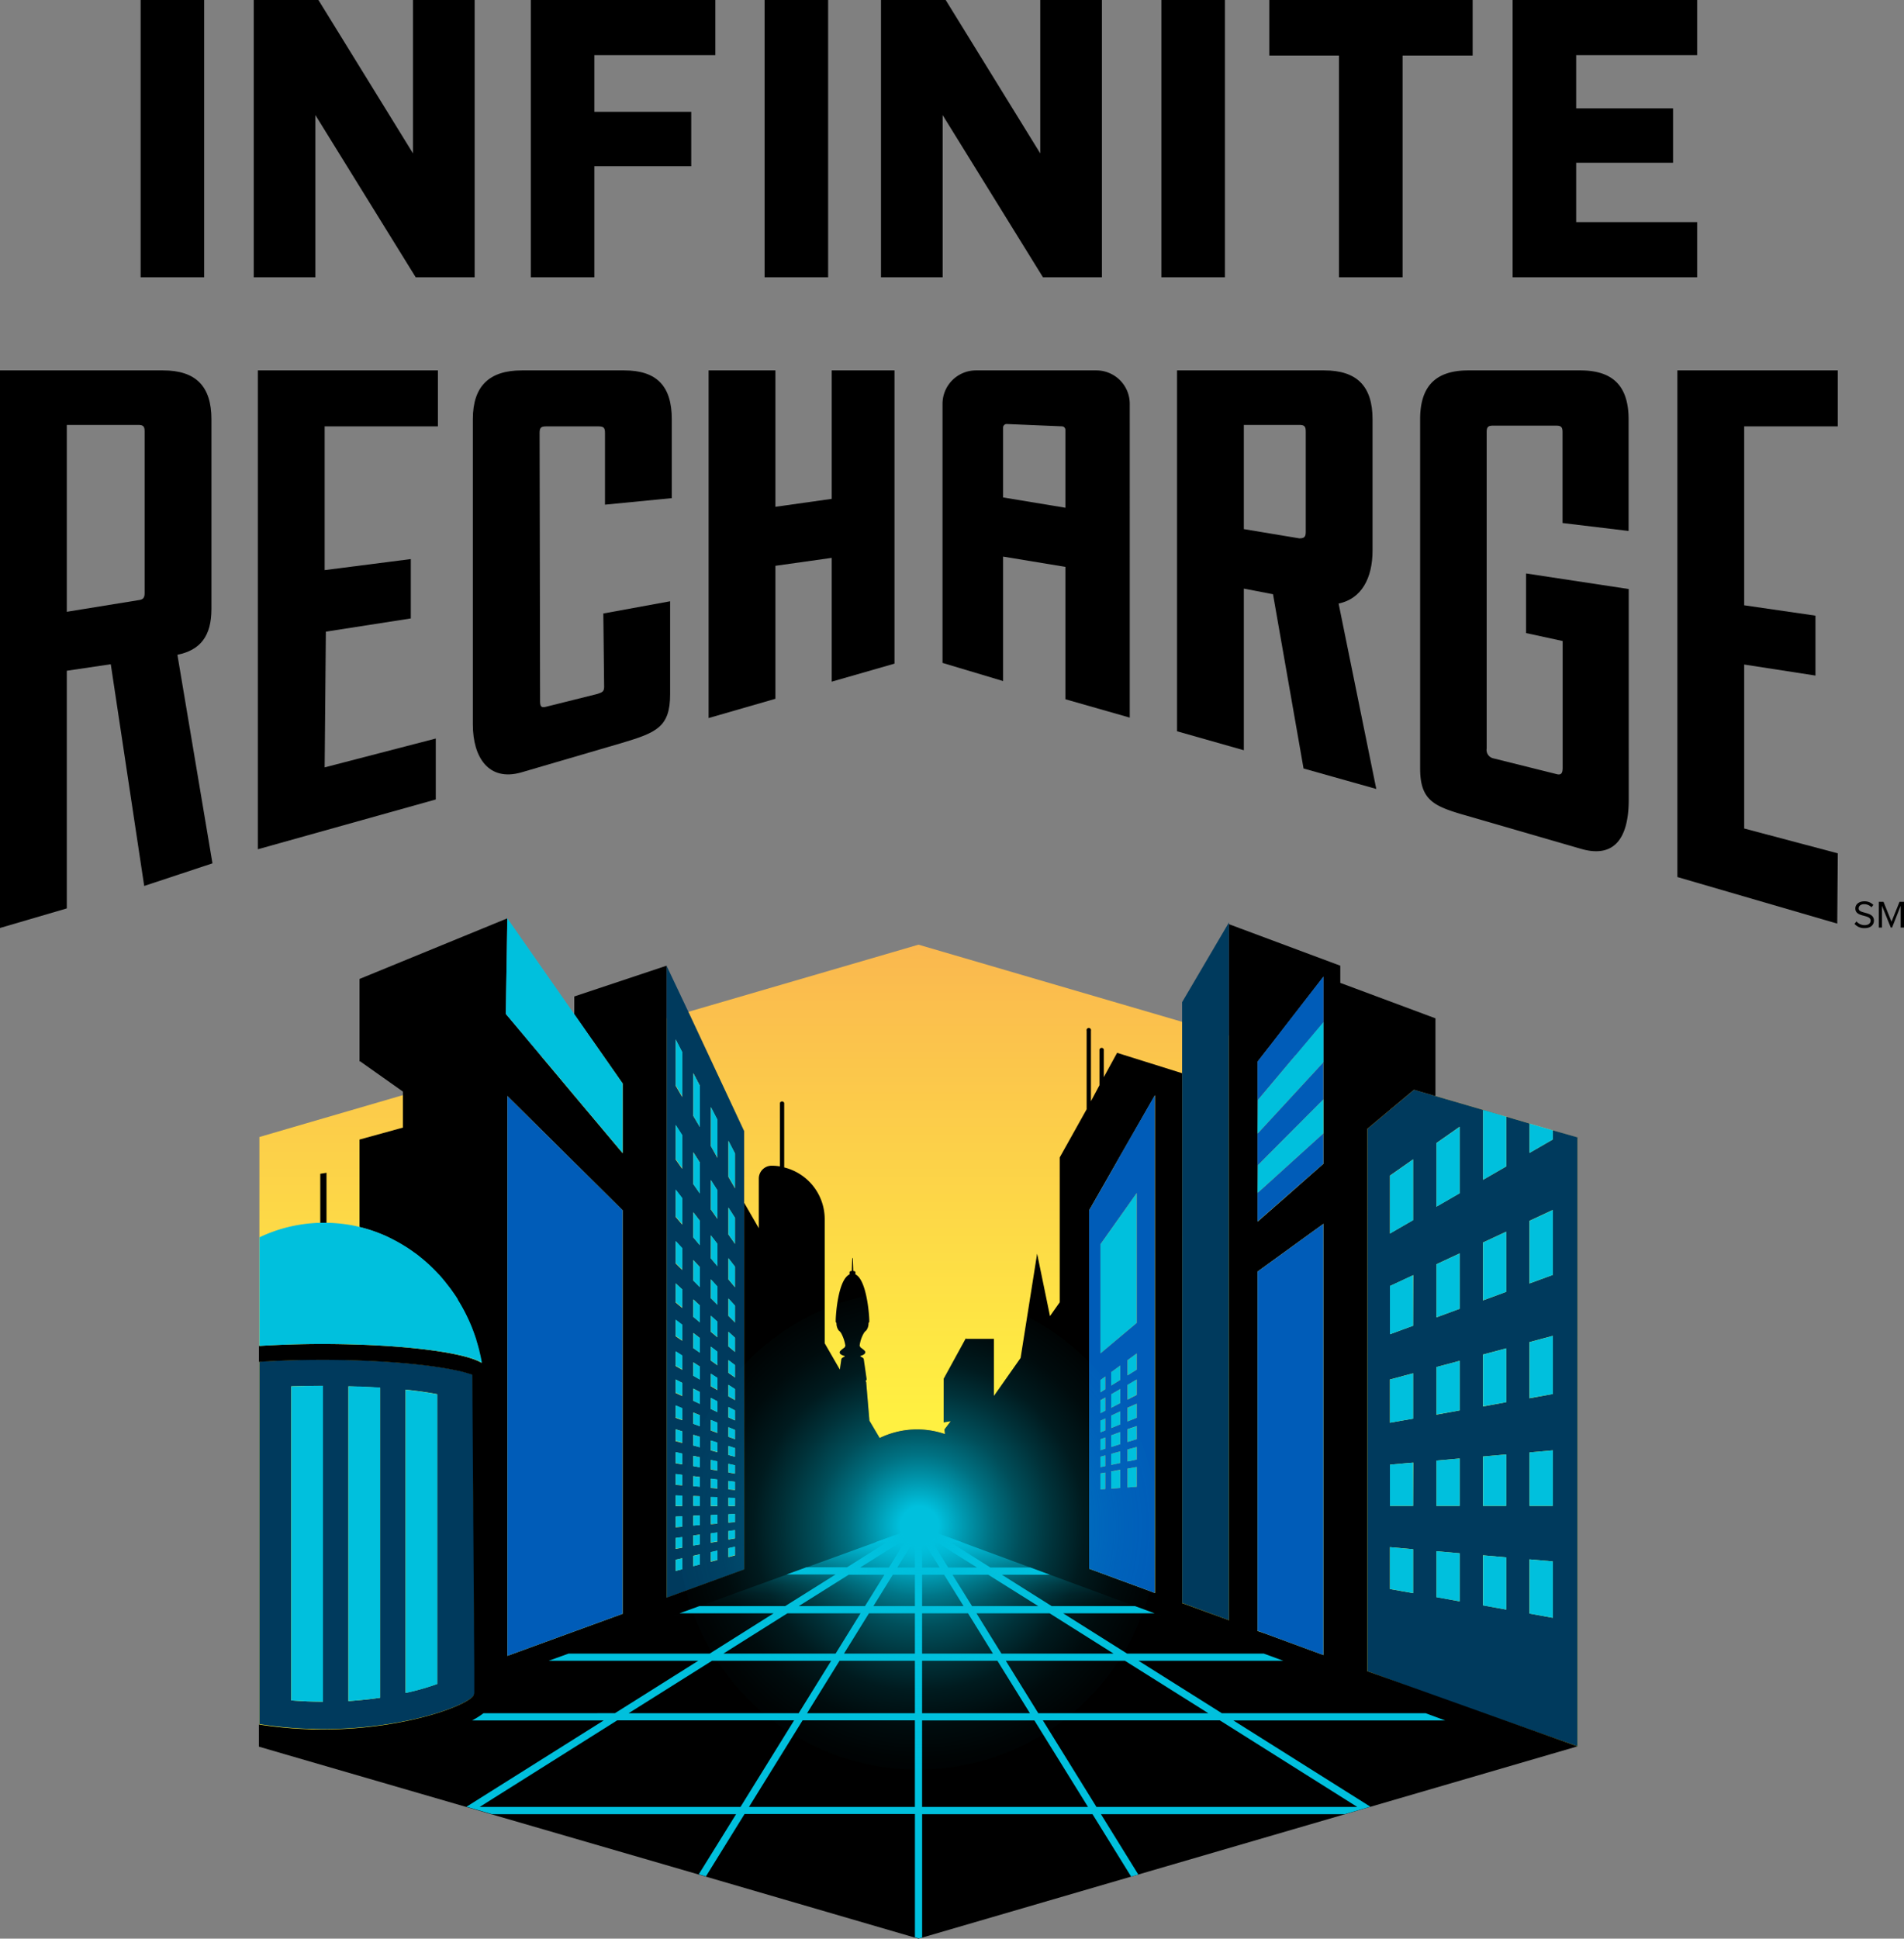 <svg xmlns="http://www.w3.org/2000/svg" xmlns:xlink="http://www.w3.org/1999/xlink" viewBox="0 0 443.78 451.68"><rect x="0" y="0" width="443.78" height="451.68" fill="#808080" stroke="none"/><defs><style>.cls-1{fill:none;}.cls-2{fill:url(#linear-gradient);}.cls-3{fill:#003a5d;}.cls-4{fill:#00c0dd;}.cls-5{fill:#005cb8;}.cls-6{fill:url(#linear-gradient-2);}.cls-7{clip-path:url(#clip-path);}.cls-8{fill:url(#radial-gradient);}</style><linearGradient id="linear-gradient" x1="214.08" y1="329.93" x2="214.08" y2="218.63" gradientUnits="userSpaceOnUse"><stop offset="0" stop-color="#fff041"/><stop offset="1" stop-color="#fab74f"/></linearGradient><linearGradient id="linear-gradient-2" x1="213.87" y1="357.35" x2="213.87" y2="376.82" gradientUnits="userSpaceOnUse"><stop offset="0.07" stop-color="#00c0dd"/><stop offset="0.16" stop-color="#00c0dd" stop-opacity="0.8"/><stop offset="0.26" stop-color="#00c0dd" stop-opacity="0.59"/><stop offset="0.37" stop-color="#00c0dd" stop-opacity="0.41"/><stop offset="0.49" stop-color="#00c0dd" stop-opacity="0.26"/><stop offset="0.6" stop-color="#00c0dd" stop-opacity="0.14"/><stop offset="0.73" stop-color="#00c0dd" stop-opacity="0.06"/><stop offset="0.85" stop-color="#00c0dd" stop-opacity="0.02"/><stop offset="1" stop-color="#00c0dd" stop-opacity="0"/></linearGradient><clipPath id="clip-path"><path class="cls-1" d="M267.16,274.81l-22.41,31.83-3-14.55-3.85,24.3-6.22,8.85V311.93h-6.52v2l0,0v-2.17l-5.18,9.46v10.25l.07-.09,1.57-.26-1.45,1.92.1,1.09a20,20,0,0,0-15.22.92L202.64,331c-.42-5-.74-8.88-.74-8.89a.55.55,0,0,0-.17-.35.56.56,0,0,0,.26-.43c0-.06-.66-4.58-.66-4.6,0-.25-.3-.49-.79-.66a1.05,1.05,0,0,0,0-.12h0s0,0,0-.05l.06,0c.62-.18,1-.45,1.08-.76a.33.33,0,0,0,0-.13c0-.37-1.18-1.07-1.18-1.16a.36.36,0,0,0-.15-.26,7.75,7.75,0,0,1,1-3,2.28,2.28,0,0,1,.55-.6,2.72,2.72,0,0,0,.53-1.73,1.1,1.1,0,0,0,.18-.28c0-.12,0-.23,0-.35,0-1.19-.59-9.44-3.23-10.71,0-.15,0-.53,0-.56h0c0-.11-.21-.2-.5-.23,0-.72-.11-3-.11-3s0,0-.07,0l-.06,0s-.09,2.32-.11,3c-.29,0-.51.12-.51.23h0s0,.39,0,.56c-2.7,1.23-3.23,9.52-3.23,10.71,0,.12,0,.23,0,.35a.88.88,0,0,0,.18.28,2.77,2.77,0,0,0,.52,1.73,2.25,2.25,0,0,1,.56.62,8.83,8.83,0,0,1,1,3,.36.36,0,0,0-.14.26c0,.09-1.18.79-1.18,1.16a.22.22,0,0,0,0,.13c0,.31.45.58,1.08.76l.06,0s0,0,0,.05h0a.75.75,0,0,1,0,.12c-.48.17-.78.41-.78.66,0,0-.17,1.19-.34,2.35l-3.53-6.13V284.07A12.42,12.42,0,0,0,182.78,272v-15a.52.52,0,0,0-1,0v14.76a12,12,0,0,0-1.92-.16,3,3,0,0,0-3,3v11.56l-3.41-5.92L118.25,256,60.46,406.87l153.62,44.81L367.7,406.87,318.71,263Z"/></clipPath><radialGradient id="radial-gradient" cx="214.29" cy="355.49" r="64.07" xlink:href="#linear-gradient-2"/></defs><title>inginiterechargelogo</title><g id="Layer_2" data-name="Layer 2"><g id="Layer_1-2" data-name="Layer 1"><path d="M49.28,141.85V97.67C49.28,90,45.64,86.3,38,86.3H0V216.21l15.57-4.56V156.28l10.25-1.52,7.79,51.66,15.91-5.27-8.17-48.59C46.65,151.47,49.28,148.28,49.28,141.85Zm-15.57-3.71c0,1.17-.34,1.57-1.49,1.7l-16.65,2.7V99H32.22c1.16,0,1.49.34,1.49,1.51Z"/><polygon points="101.57 172.07 75.67 178.79 75.95 147.17 95.75 144.09 95.75 130.26 75.67 132.83 75.67 99.34 102.07 99.34 102.07 86.3 60.1 86.3 60.1 197.87 101.57 186.27 101.57 172.07"/><path d="M110.21,168.79c0,7.69,3.69,13.32,11.26,11.18l23.45-6.86c8.06-2.42,11.27-3.67,11.27-11.36V140.09l-15.57,2.85.19,17.07c0,1.17-.46,1.3-1.68,1.7l-11.76,2.93c-1.45.44-1.49-.34-1.49-1.51l-.11-62.29c0-1.17.34-1.5,1.5-1.5h12.25c1.16,0,1.49.33,1.49,1.5v16.74l15.57-1.52V97.67c0-7.69-3.48-11.37-11.1-11.37H121.63c-7.62,0-11.42,3.68-11.42,11.37Z"/><polygon points="180.73 86.3 165.16 86.3 165.16 167.3 180.73 162.81 180.73 131.83 193.85 129.98 193.85 158.82 208.49 154.62 208.49 86.3 193.85 86.3 193.85 116.23 180.73 118.08 180.73 86.3"/><path d="M319.91,128.26V97.67c0-7.69-3.65-11.37-11.27-11.37h-34.3v84.08l15.57,4.42V137.14l6.8,1.31,7.12,40.6,16.95,4.77L312,140.62C317.34,139.53,319.91,134.7,319.91,128.26Zm-15.57-4.34c0,1.17-.33,1.51-1.49,1.51l-12.94-2.15V99h12.94c1.16,0,1.49.34,1.49,1.51Z"/><path d="M368.33,86.3h-26.1C334.61,86.3,331,90,331,97.67V179c0,7.69,3.33,8.93,11.42,11.21l25.94,7.52c8.72,2.6,11.26-3.67,11.26-11.36V137.24l-23.93-3.63V147.5l8.53,1.85v29.49c0,1.17-.24,1.87-1.49,1.5L348,176.67a2,2,0,0,1-1.49-2.27V100.68c0-1.18.33-1.51,1.49-1.51H362.7c1.16,0,1.49.33,1.49,1.51v21.18l15.4,1.85v-26C379.59,90,376,86.3,368.33,86.3Z"/><polygon points="428.35 99.34 428.35 86.3 390.96 86.3 390.96 204.34 428.22 215.19 428.35 198.82 406.53 193.03 406.53 154.83 423.14 157.4 423.14 143.44 406.53 141.03 406.53 99.34 428.35 99.34"/><path d="M227.63,86.3h-.15a7.8,7.8,0,0,0-7.8,7.79v60.36l14.12,4.23v-29l14.52,2.4v30.84l15,4.28V94.09a7.79,7.79,0,0,0-7.79-7.79Zm20.69,32L233.8,115.9V99.61a.83.83,0,0,1,.83-.82l12.86.54a.83.83,0,0,1,.83.83Z"/><rect x="32.78" width="14.81" height="64.6"/><polygon points="73.51 26.81 96.89 64.6 110.63 64.6 110.63 0 96.26 0 96.26 35.74 74.22 0 59.14 0 59.14 64.6 73.51 64.6 73.51 26.81"/><polygon points="138.53 38.73 161.11 38.73 161.11 26.05 138.53 26.05 138.53 12.85 166.73 12.85 166.73 0 123.72 0 123.72 64.6 138.53 64.6 138.53 38.73"/><rect x="178.21" width="14.81" height="64.6"/><polygon points="219.71 26.81 243.09 64.6 256.83 64.6 256.83 0 242.46 0 242.46 35.74 220.42 0 205.34 0 205.34 64.6 219.71 64.6 219.71 26.81"/><rect x="270.69" width="14.81" height="64.6"/><polygon points="343.24 0 295.85 0 295.85 12.94 312.09 12.94 312.09 64.6 326.91 64.6 326.91 12.94 343.24 12.94 343.24 0"/><polygon points="395.57 51.75 367.37 51.75 367.37 37.92 389.95 37.92 389.95 25.25 367.37 25.25 367.37 12.85 395.57 12.85 395.57 0 352.56 0 352.56 64.6 395.57 64.6 395.57 51.75"/><path d="M432.25,215.26l.45-.58a2.49,2.49,0,0,0,1.88.87c1.08,0,1.42-.58,1.42-1.05,0-1.55-3.56-.68-3.56-2.83,0-1,.88-1.67,2.07-1.67a2.84,2.84,0,0,1,2.13.84l-.45.55a2.28,2.28,0,0,0-1.74-.72c-.71,0-1.24.39-1.24,1,0,1.35,3.56.57,3.56,2.82,0,.86-.59,1.76-2.21,1.76A3,3,0,0,1,432.25,215.26Z"/><path d="M443,216.11v-5.06l-2,5.06h-.3l-2.05-5.06v5.06h-.75v-6H439l1.87,4.63,1.87-4.63h1.07v6Z"/><polygon class="cls-2" points="367.69 406.87 367.69 265.04 214.08 220.1 60.46 264.91 60.46 406.87 214.08 405.16 367.69 406.87"/><path class="cls-1" d="M66.44,408.62,160.28,436,66.46,408.62Z"/><path class="cls-1" d="M61.36,287.84q1.06-.46,2.16-.87h0a33.56,33.56,0,0,1,4.33-1.25,34.63,34.63,0,0,1,6.79-.81V273.48l1.45-.23V284.9a35.05,35.05,0,0,1,7,.82l.71.17V265.51l10.12-2.79v-7.57l-33.45,9.76v23.34l.67-.31Z"/><path class="cls-1" d="M173.45,280.27l3.41,5.92V274.63a3,3,0,0,1,3-3,12,12,0,0,1,1.92.16V257.06a.52.52,0,0,1,1,0v15a12.42,12.42,0,0,1,9.47,12.05v28.87l3.53,6.13c.17-1.16.34-2.34.34-2.35,0-.25.3-.49.78-.66a.75.75,0,0,0,0-.12h0s0,0,0-.05l-.06,0c-.63-.18-1-.45-1.08-.76a.22.22,0,0,1,0-.13c0-.37,1.18-1.07,1.18-1.16a.36.36,0,0,1,.14-.26,8.83,8.83,0,0,0-1-3,2.25,2.25,0,0,0-.56-.62,2.77,2.77,0,0,1-.52-1.73.88.88,0,0,1-.18-.28c0-.12,0-.23,0-.35,0-1.19.53-9.48,3.23-10.71,0-.17,0-.53,0-.56h0c0-.11.22-.2.51-.23,0-.72.11-3,.11-3l.06,0s.07,0,.07,0,.08,2.32.11,3c.29,0,.5.12.5.23h0s0,.41,0,.56c2.64,1.27,3.23,9.52,3.23,10.71,0,.12,0,.23,0,.35a1.1,1.1,0,0,1-.18.28,2.72,2.72,0,0,1-.53,1.73,2.28,2.28,0,0,0-.55.6,7.75,7.75,0,0,0-1,3,.36.36,0,0,1,.15.26c0,.09,1.18.79,1.18,1.16a.33.33,0,0,1,0,.13c-.05.31-.46.58-1.08.76l-.06,0s0,0,0,.05h0a1.05,1.05,0,0,1,0,.12c.49.17.79.41.79.66,0,0,.66,4.54.66,4.6a.56.56,0,0,1-.26.43.55.55,0,0,1,.17.35s.32,3.88.74,8.89l2.37,4.12a20,20,0,0,1,15.22-.92l-.1-1.09,1.45-1.92-1.57.26-.07.09V321.28l5.18-9.46V314l0,0v-2h6.52v13.31l6.22-8.85,3.85-24.3,3,14.55,2.27-3.22V269.67l6.14-11.22V240.17a.52.52,0,1,1,1,0v16.41l2-3.74v-8.32a.52.52,0,0,1,1,0V251l3.1-5.67h0l15.15,4.75V238L214.08,220.1l-53.66,15.65,13,27.79Z"/><polygon class="cls-1" points="361.93 263.23 361.93 263.35 367.69 265.04 367.69 264.91 361.93 263.23"/><polygon class="cls-3" points="275.52 238.02 275.52 250.05 275.52 257.33 275.52 373.48 286.45 377.51 286.45 377.46 286.45 260.76 286.45 253.48 286.45 241.21 286.45 215.3 286.45 214.9 275.52 233.5 275.52 238.02"/><path class="cls-3" d="M155.36,225v147.3l18.09-6.6V263.54l-13-27.79Zm14.42,40.8,1.54,3v8.08l-1.54-2.66Zm0,15.56,1.54,2.41v6.05l-1.54-2.19Zm0,11.8,1.54,2v4.77l-1.54-1.83Zm0,9.39,1.54,1.68v3.9l-1.54-1.54Zm0,7.75,1.54,1.41V315l-1.54-1.29Zm0,6.6,1.54,1.18v2.87l-1.54-1.08Zm0,5.77,1.54,1v2.55l-1.54-.88Zm0,5.16,1.54.8v2.32l-1.54-.72Zm0,4.71,1.54.64v2.15l-1.54-.56Zm0,4.38,1.54.49v2l-1.54-.41Zm0,4.15,1.54.34v1.94l-1.54-.27Zm0,4,1.54.2v1.89l-1.54-.14Zm0,3.9,1.54.06v1.87h-1.54Zm0,3.86,1.54-.06v1.87l-1.54.13Zm0,3.9,1.54-.2v1.91l-1.54.27Zm0,4,1.54-.34v2l-1.54.41Zm-4.1-102.78,1.54,3v8.85L165.68,267Zm0,17,1.54,2.41v6.63l-1.54-2.19Zm0,12.89,1.54,2V295l-1.54-1.83Zm0,10.26,1.54,1.68V304l-1.54-1.53Zm0,8.47,1.54,1.4v3.62l-1.54-1.29Zm0,7.21,1.54,1.18v3.14L165.68,317Zm0,6.3,1.54,1v2.8l-1.54-.89Zm0,5.64,1.54.8V329l-1.54-.72Zm0,5.14,1.54.64v2.36l-1.54-.56Zm0,4.79,1.54.49v2.21l-1.54-.41Zm0,4.53,1.54.34v2.13l-1.54-.27Zm0,4.36,1.54.2v2.07l-1.54-.13Zm0,4.26,1.54.06v2.05h-1.54Zm0,4.22,1.54-.07V355l-1.54.13Zm0,4.26,1.54-.2v2.09l-1.54.27Zm0,4.36,1.54-.34v2.16l-1.54.42ZM161.59,250l1.53,2.95v9.63L161.59,260Zm0,18.44,1.53,2.41v7.21l-1.53-2.19Zm0,14,1.53,2v5.68l-1.53-1.83Zm0,11.12,1.53,1.67v4.66l-1.53-1.54Zm0,9.18,1.53,1.41v3.94l-1.53-1.29Zm0,7.82,1.53,1.18v3.42l-1.53-1.07Zm0,6.84,1.53,1v3l-1.53-.88Zm0,6.12,1.53.8v2.76l-1.53-.72Zm0,5.58,1.53.63v2.56l-1.53-.56Zm0,5.19,1.53.48v2.42l-1.53-.42Zm0,4.91,1.53.34v2.31l-1.53-.27Zm0,4.73,1.53.2v2.25l-1.53-.13Zm0,4.62,1.53.06v2.23h-1.53Zm0,4.58,1.53-.07v2.24l-1.53.13Zm0,4.62,1.53-.2v2.27l-1.53.27Zm0,4.73,1.53-.35v2.36l-1.53.41ZM159,365.61l-1.54.41V363.4l1.54-.34Zm0-5-1.54.27v-2.53l1.54-.2Zm0-4.89-1.54.13v-2.48l1.54-.07Zm0-4.82h-1.54v-2.47l1.54.07Zm0-4.82-1.54-.13v-2.5l1.54.2Zm0-4.89-1.54-.27v-2.57l1.54.35Zm0-5-1.54-.41V333l1.54.48Zm0-5.29-1.54-.56v-2.84l1.54.64Zm0-5.63-1.54-.72V321.4l1.54.8Zm0-6.11-1.54-.89v-3.38l1.54,1Zm0-6.77-1.54-1.07v-3.8l1.54,1.18Zm0-7.64-1.54-1.29V299l1.54,1.41Zm0-8.86-1.54-1.54v-5.16l1.54,1.67Zm0-10.55-1.54-1.84v-6.3l1.54,2Zm0-13-1.54-2.19v-8l1.54,2.41Zm0-16.73-1.54-2.66V242.16l1.54,3Z"/><path class="cls-3" d="M361.93,263.35v2.14l-5.43,3.13v-6.85l-5.42-1.59v11.58l-5.42,3.13V258.73l5.09,1.35-16.17-4.72-5-1.46-2.52,2.1-8.36,7V389.38l15.87,5.85,33.12,11.64V265Zm-38,10.57,3.11-2.18,2.31-1.62v14.17l-2.31,1.33-3.11,1.8v-13.5Zm5.42,97.27-2.31-.41-3.11-.55v-9.76l3.11.27,2.31.21Zm0-20.33H324v-9.61l3.11-.28,2.31-.2Zm0-20.33-2.31.41-3.11.54V321.42l3.11-.84,2.31-.62Zm0-21.64-2.31.84L324,310.86V299.62l3.11-1.45,2.31-1.08Zm10.85,64.21-5.42-1V361.42l5.42.48Zm0-22.24h-5.42V340.3l5.42-.48Zm0-22.25-5.42,1V318.51l5.42-1.45Zm0-23.67-5.42,2V294.56l5.42-2.53Zm0-26.92-5.42,3.13V266.32l5.42-3.8Zm10.85,97-5.42-1V362.37l5.42.48Zm0-24.16h-5.42V339.35l5.42-.48Zm0-24.16-5.42,1V315.6l5.42-1.45Zm0-25.71-5.42,2V289.5l5.42-2.53Zm10.85,75.94-5.43-1V363.32l5.43.47Zm0-26.07H356.5V338.4l5.43-.48Zm0-26.07-5.43,1V312.7l5.43-1.46Zm0-27.74-5.43,2V284.44l5.43-2.53Z"/><path class="cls-3" d="M110.65,388.57l-.46-68.31c-4.82-1.65-14.56-2.89-26.4-3.3-2.73-.1-5.58-.15-8.5-.15-4.51,0-8.83.12-12.84.34h-.17l-1.82.11v84.44a95.89,95.89,0,0,0,11.18,1.09c1.2,0,2.42.07,3.67.07,2.94,0,5.78-.13,8.48-.36,1.74-.15,3.42-.34,5-.56,12.08-1.65,20.51-5.12,21.71-7a2.57,2.57,0,0,1,.16-.54v-.73Zm-16.12-64.8c3.06.32,5.54.69,7.39,1.06v67.5a57.11,57.11,0,0,1-7.25,2.07l-.14,0ZM81.21,323l2.58.09c1.7.06,3.31.14,4.81.24v72.23c-1.53.23-3.14.42-4.81.57-.85.08-1.7.15-2.58.21ZM67.88,396.18V323q3.45-.12,7.39-.12v73.6C72.7,396.48,70.23,396.37,67.88,396.18Z"/><path d="M367.69,406.88l-49-17.5V263l8.36-7,2.52-2.1,5,1.46v-18.1L312.39,229v-4l-25.94-9.67V377.51l-10.93-4V250.05l-15.15-4.75h0l-3.1,5.67v-6.45a.52.52,0,0,0-1,0v8.32l-2,3.74V240.17a.52.52,0,1,0-1,0v18.28L247,269.67v33.75l-2.27,3.22-3-14.55-3.85,24.3-6.22,8.85V311.93h-6.52v2l0,0v-2.17l-5.18,9.46v10.25l.07-.09,1.57-.26-1.45,1.92.1,1.09a20,20,0,0,0-15.22.92L202.64,331c-.42-5-.74-8.88-.74-8.89a.55.55,0,0,0-.17-.35.56.56,0,0,0,.26-.43c0-.06-.66-4.58-.66-4.6,0-.25-.3-.49-.79-.66a1.05,1.05,0,0,0,0-.12h0s0,0,0-.05l.06,0c.62-.18,1-.45,1.08-.76a.33.33,0,0,0,0-.13c0-.37-1.18-1.07-1.18-1.16a.36.36,0,0,0-.15-.26,7.75,7.75,0,0,1,1-3,2.28,2.28,0,0,1,.55-.6,2.72,2.72,0,0,0,.53-1.73,1.1,1.1,0,0,0,.18-.28c0-.12,0-.23,0-.35,0-1.19-.59-9.44-3.23-10.71,0-.15,0-.53,0-.56h0c0-.11-.21-.2-.5-.23,0-.72-.11-3-.11-3s0,0-.07,0l-.06,0s-.09,2.32-.11,3c-.29,0-.51.12-.51.23h0s0,.39,0,.56c-2.7,1.23-3.23,9.52-3.23,10.71,0,.12,0,.23,0,.35a.88.88,0,0,0,.18.28,2.77,2.77,0,0,0,.52,1.73,2.25,2.25,0,0,1,.56.62,8.83,8.83,0,0,1,1,3,.36.36,0,0,0-.14.26c0,.09-1.18.79-1.18,1.16a.22.22,0,0,0,0,.13c0,.31.45.58,1.08.76l.06,0s0,0,0,.05h0a.75.75,0,0,1,0,.12c-.48.17-.78.41-.78.66,0,0-.17,1.19-.34,2.35l-3.53-6.13V284.07A12.42,12.42,0,0,0,182.78,272v-15a.52.52,0,0,0-1,0v14.76a12,12,0,0,0-1.92-.16,3,3,0,0,0-3,3v11.56l-3.41-5.92v85.4l-18.09,6.6V225l-21.51,7.17v4.14l4.19,6,7.09,10.15v16.23l-11.28-13.42-7.91-9.43-7.69-9.16-.36-.43.09-5.89.23-14.05,0-2.33L83.79,228.09v19.24l.28-.09-.06.09,9.9,7v8.39l-10.12,2.79v20.38A35.83,35.83,0,0,1,87.4,287h0c.74.27,1.46.56,2.18.87l.23.1c.68.3,1.35.63,2,1l.3.15c.65.35,1.28.71,1.91,1.1l.3.18c.63.39,1.24.8,1.84,1.23l.24.18c.62.45,1.23.91,1.82,1.4l.12.09a39.74,39.74,0,0,1,3.54,3.33l.1.11c.54.57,1.06,1.17,1.56,1.79l.14.16c.5.61,1,1.24,1.45,1.88l.11.17c.47.66.93,1.33,1.36,2a.41.41,0,0,1,0,.09,41,41,0,0,1,4.34,9.42l0,.07c.26.83.5,1.67.71,2.52l0,.08c.21.86.4,1.73.56,2.61h0c-3.44-2.11-14.52-3.77-28.53-4.25-2.73-.09-5.58-.15-8.5-.15-5.26,0-10.27.17-14.83.46v3.71l1.82-.11h.17c4-.22,8.33-.34,12.84-.34,2.92,0,5.77.05,8.5.15,11.84.41,21.58,1.65,26.4,3.3l.46,68.31,0,5.15v.73a2.57,2.57,0,0,0-.16.54c-1.2,1.84-9.63,5.31-21.71,7-1.61.22-3.29.41-5,.56-2.7.23-5.54.36-8.48.36-1.25,0-2.47,0-3.67-.07a95.89,95.89,0,0,1-11.18-1.09v5.16l6,1.75h0L160.28,436l53.8,15.69ZM293.1,296.27l2.22-1.61,5.63-4.08,7.52-5.45V385.61l-13.15-4.84L293.1,380Zm15.37-68.73v43.6L301,277.73l-5.63,4.94-2.22,1.95V247.33l2.65-3.41ZM253.85,282l6.51-11.39h0l8.84-15.44v116l-2-.76-6.8-2.5-6.51-2.4V282Zm-141,39.61Zm5.39-54.39V255.35l15.6,15.46.88.86L145.13,282v94l-11.28,4.11-15.6,5.69Z"/><path d="M76.1,284.9V273.25l-1.45.23v11.43l.82,0Z"/><polygon class="cls-4" points="133.85 236.28 118.25 213.95 118.21 216.28 117.98 230.33 117.89 236.22 118.25 236.65 125.94 245.81 133.85 255.24 145.13 268.66 145.13 252.43 138.04 242.28 133.85 236.28"/><polygon class="cls-4" points="302.04 245.76 300.95 247.04 293.17 256.3 293.11 262.85 293.1 264.14 294.03 263.14 300.95 255.64 308.37 247.6 308.46 247.51 308.46 246.97 308.46 238.12 302.57 245.12 302.04 245.76"/><polygon class="cls-4" points="295.32 269.32 293.17 271.49 293.1 277.96 295.32 275.96 300.95 270.86 308.46 264.06 308.46 256.13 300.95 263.67 295.32 269.32"/><polygon class="cls-4" points="260.37 284.42 260.36 284.43 256.49 289.89 256.49 289.96 256.49 305.51 256.49 315.32 260.36 312.07 264.94 308.23 264.94 277.97 264.16 279.07 260.37 284.42"/><polygon class="cls-4" points="323.96 321.42 323.96 331.48 327.07 330.94 329.38 330.53 329.38 319.96 327.07 320.58 323.96 321.42"/><polygon class="cls-4" points="323.96 299.62 323.96 310.87 327.07 309.73 329.38 308.89 329.38 297.09 327.07 298.17 323.96 299.62"/><polygon class="cls-4" points="323.96 341.25 323.96 350.86 327.07 350.86 329.38 350.86 329.38 340.77 327.07 340.97 323.96 341.25"/><polygon class="cls-4" points="323.96 360.47 323.96 370.23 327.07 370.78 329.38 371.19 329.38 360.95 327.07 360.75 323.96 360.47"/><polygon class="cls-4" points="323.96 273.92 323.96 276.14 323.96 287.42 327.07 285.62 329.38 284.29 329.38 277.77 329.38 270.12 327.07 271.74 323.96 273.92"/><polygon class="cls-4" points="334.81 350.86 340.23 350.86 340.23 339.82 334.81 340.3 334.81 350.86"/><polygon class="cls-4" points="334.81 306.92 340.23 304.94 340.23 292.03 334.81 294.56 334.81 306.92"/><polygon class="cls-4" points="334.81 281.15 340.23 278.02 340.23 262.52 334.81 266.32 334.81 281.15"/><polygon class="cls-4" points="334.81 329.57 340.23 328.61 340.23 317.06 334.81 318.51 334.81 329.57"/><polygon class="cls-4" points="334.81 372.15 340.23 373.1 340.23 361.9 334.81 361.42 334.81 372.15"/><polygon class="cls-4" points="345.66 302.97 351.08 300.99 351.08 286.97 345.66 289.5 345.66 302.97"/><polygon class="cls-4" points="345.66 258.6 345.66 274.89 351.08 271.76 351.08 260.18 351.08 260.17 350.75 260.08 345.66 258.6"/><polygon class="cls-4" points="356.5 261.77 356.5 268.62 361.93 265.49 361.93 263.35 356.5 261.77"/><polygon class="cls-4" points="345.66 350.86 351.08 350.86 351.08 338.87 345.66 339.35 345.66 350.86"/><polygon class="cls-4" points="345.66 327.66 351.08 326.7 351.08 314.15 345.66 315.6 345.66 327.66"/><polygon class="cls-4" points="345.66 374.06 351.08 375.02 351.08 362.85 345.66 362.37 345.66 374.06"/><polygon class="cls-4" points="356.5 375.97 361.93 376.93 361.93 363.79 356.5 363.32 356.5 375.97"/><polygon class="cls-4" points="356.5 299.02 361.93 297.05 361.93 281.92 356.5 284.44 356.5 299.02"/><polygon class="cls-4" points="356.5 325.75 361.93 324.79 361.93 311.24 356.5 312.7 356.5 325.75"/><polygon class="cls-4" points="356.5 350.86 361.93 350.86 361.93 337.92 356.5 338.4 356.5 350.86"/><polygon class="cls-4" points="157.49 366.02 159.03 365.61 159.03 363.06 157.49 363.4 157.49 366.02"/><polygon class="cls-4" points="157.49 318.19 159.03 319.08 159.03 315.79 157.49 314.81 157.49 318.19"/><polygon class="cls-4" points="157.49 311.24 159.03 312.31 159.03 308.62 157.49 307.44 157.49 311.24"/><polygon class="cls-4" points="157.49 324.47 159.03 325.19 159.03 322.2 157.49 321.4 157.49 324.47"/><polygon class="cls-4" points="157.49 330.26 159.03 330.82 159.03 328.06 157.49 327.42 157.49 330.26"/><polygon class="cls-4" points="157.49 335.7 159.03 336.11 159.03 333.5 157.49 333.02 157.49 335.7"/><polygon class="cls-4" points="157.49 252.85 159.03 255.51 159.03 245.11 157.49 242.16 157.49 252.85"/><polygon class="cls-4" points="157.49 270.05 159.03 272.24 159.03 264.45 157.49 262.04 157.49 270.05"/><polygon class="cls-4" points="157.49 294.27 159.03 295.81 159.03 290.78 157.49 289.11 157.49 294.27"/><polygon class="cls-4" points="157.49 303.38 159.03 304.67 159.03 300.42 157.49 299.01 157.49 303.38"/><polygon class="cls-4" points="157.49 283.42 159.03 285.25 159.03 279.12 157.49 277.12 157.49 283.42"/><polygon class="cls-4" points="157.49 360.84 159.03 360.56 159.03 358.11 157.49 358.31 157.49 360.84"/><polygon class="cls-4" points="157.49 355.81 159.03 355.68 159.03 353.26 157.49 353.33 157.49 355.81"/><polygon class="cls-4" points="157.49 350.86 159.03 350.86 159.03 348.46 157.49 348.39 157.49 350.86"/><polygon class="cls-4" points="157.49 340.88 159.03 341.15 159.03 338.65 157.49 338.31 157.49 340.88"/><polygon class="cls-4" points="157.49 345.91 159.03 346.04 159.03 343.61 157.49 343.41 157.49 345.91"/><polygon class="cls-4" points="161.59 298.37 163.13 299.91 163.13 295.25 161.59 293.58 161.59 298.37"/><polygon class="cls-4" points="161.59 306.82 163.13 308.11 163.13 304.17 161.59 302.76 161.59 306.82"/><polygon class="cls-4" points="161.59 288.31 163.13 290.14 163.13 284.46 161.59 282.45 161.59 288.31"/><polygon class="cls-4" points="161.59 275.9 163.13 278.09 163.13 270.88 161.59 268.47 161.59 275.9"/><polygon class="cls-4" points="161.59 326.38 163.13 327.1 163.13 324.33 161.59 323.54 161.59 326.38"/><polygon class="cls-4" points="161.59 336.8 163.13 337.21 163.13 334.79 161.59 334.31 161.59 336.8"/><polygon class="cls-4" points="161.59 331.75 163.13 332.31 163.13 329.75 161.59 329.12 161.59 331.75"/><polygon class="cls-4" points="161.59 320.56 163.13 321.44 163.13 318.4 161.59 317.42 161.59 320.56"/><polygon class="cls-4" points="161.59 314.11 163.13 315.18 163.13 311.76 161.59 310.58 161.59 314.11"/><polygon class="cls-4" points="161.59 346.27 163.13 346.4 163.13 344.15 161.59 343.95 161.59 346.27"/><polygon class="cls-4" points="161.59 259.95 163.13 262.61 163.13 252.98 161.59 250.03 161.59 259.95"/><polygon class="cls-4" points="161.59 364.92 163.13 364.51 163.13 362.15 161.59 362.5 161.59 364.92"/><polygon class="cls-4" points="161.59 341.6 163.13 341.88 163.13 339.56 161.59 339.22 161.59 341.6"/><polygon class="cls-4" points="161.59 355.45 163.13 355.32 163.13 353.08 161.59 353.15 161.59 355.45"/><polygon class="cls-4" points="161.59 350.86 163.13 350.86 163.13 348.63 161.59 348.57 161.59 350.86"/><polygon class="cls-4" points="161.59 360.11 163.13 359.84 163.13 357.57 161.59 357.77 161.59 360.11"/><polygon class="cls-4" points="165.69 267.04 167.22 269.7 167.22 260.85 165.69 257.9 165.69 267.04"/><polygon class="cls-4" points="165.69 363.82 167.22 363.41 167.22 361.25 165.69 361.59 165.69 363.82"/><polygon class="cls-4" points="165.69 293.19 167.22 295.02 167.22 289.8 165.69 287.79 165.69 293.19"/><polygon class="cls-4" points="165.69 328.29 167.22 329.01 167.22 326.47 165.69 325.67 165.69 328.29"/><polygon class="cls-4" points="165.69 333.25 167.22 333.81 167.22 331.45 165.69 330.81 165.69 333.25"/><polygon class="cls-4" points="165.69 322.92 167.22 323.81 167.22 321.01 165.69 320.03 165.69 322.92"/><polygon class="cls-4" points="165.69 337.89 167.22 338.3 167.22 336.09 165.69 335.6 165.69 337.89"/><polygon class="cls-4" points="165.69 310.25 167.22 311.54 167.22 307.92 165.69 306.52 165.69 310.25"/><polygon class="cls-4" points="165.69 316.98 167.22 318.05 167.22 314.91 165.69 313.73 165.69 316.98"/><polygon class="cls-4" points="165.69 342.33 167.22 342.6 167.22 340.47 165.69 340.13 165.69 342.33"/><polygon class="cls-4" points="165.69 302.47 167.22 304 167.22 299.73 165.69 298.05 165.69 302.47"/><polygon class="cls-4" points="165.69 359.39 167.22 359.12 167.22 357.03 165.69 357.23 165.69 359.39"/><polygon class="cls-4" points="165.69 355.09 167.22 354.96 167.22 352.9 165.69 352.97 165.69 355.09"/><polygon class="cls-4" points="165.69 281.75 167.22 283.94 167.22 277.31 165.69 274.9 165.69 281.75"/><polygon class="cls-4" points="165.69 350.86 167.22 350.86 167.22 348.81 165.69 348.75 165.69 350.86"/><polygon class="cls-4" points="165.69 346.63 167.22 346.76 167.22 344.69 165.69 344.49 165.69 346.63"/><polygon class="cls-4" points="169.78 298.07 171.32 299.9 171.32 295.13 169.78 293.13 169.78 298.07"/><polygon class="cls-4" points="169.78 306.56 171.32 308.1 171.32 304.2 169.78 302.52 169.78 306.56"/><polygon class="cls-4" points="169.78 313.69 171.32 314.98 171.32 311.68 169.78 310.27 169.78 313.69"/><polygon class="cls-4" points="169.78 350.86 171.32 350.86 171.32 348.99 169.78 348.93 169.78 350.86"/><polygon class="cls-4" points="169.78 346.98 171.32 347.12 171.32 345.23 169.78 345.03 169.78 346.98"/><polygon class="cls-4" points="169.78 343.05 171.32 343.32 171.32 341.38 169.78 341.04 169.78 343.05"/><polygon class="cls-4" points="169.78 358.67 171.32 358.4 171.32 356.49 169.78 356.69 169.78 358.67"/><polygon class="cls-4" points="169.78 319.84 171.32 320.92 171.32 318.05 169.78 316.87 169.78 319.84"/><polygon class="cls-4" points="169.78 354.73 171.32 354.6 171.32 352.73 169.78 352.79 169.78 354.73"/><polygon class="cls-4" points="169.78 274.14 171.32 276.8 171.32 268.72 169.78 265.77 169.78 274.14"/><polygon class="cls-4" points="169.78 362.73 171.32 362.32 171.32 360.34 169.78 360.68 169.78 362.73"/><polygon class="cls-4" points="169.78 287.6 171.32 289.79 171.32 283.74 169.78 281.33 169.78 287.6"/><polygon class="cls-4" points="169.78 338.99 171.32 339.4 171.32 337.38 169.78 336.89 169.78 338.99"/><polygon class="cls-4" points="169.78 325.29 171.32 326.17 171.32 323.62 169.78 322.64 169.78 325.29"/><polygon class="cls-4" points="169.78 334.74 171.32 335.3 171.32 333.15 169.78 332.51 169.78 334.74"/><polygon class="cls-4" points="169.78 330.2 171.32 330.92 171.32 328.6 169.78 327.8 169.78 330.2"/><path class="cls-4" d="M111.76,314.89l0-.08c-.21-.85-.45-1.69-.71-2.52l0-.07a41,41,0,0,0-4.34-9.42.41.41,0,0,0,0-.09c-.43-.69-.89-1.36-1.36-2l-.11-.17c-.47-.64-1-1.27-1.45-1.88l-.14-.16c-.5-.62-1-1.22-1.56-1.79l-.1-.11a39.74,39.74,0,0,0-3.54-3.33l-.12-.09c-.59-.49-1.2-1-1.82-1.4l-.24-.18c-.6-.43-1.21-.84-1.84-1.23l-.3-.18c-.63-.39-1.26-.75-1.91-1.1l-.3-.15c-.66-.35-1.33-.68-2-1l-.23-.1c-.72-.31-1.44-.6-2.18-.87h0a35.83,35.83,0,0,0-3.61-1.08l-.71-.17a32.92,32.92,0,0,0-3.44-.58,34.68,34.68,0,0,0-3.54-.24h-.63l-.82,0a34.63,34.63,0,0,0-6.79.81A33.56,33.56,0,0,0,63.53,287h0q-1.1.4-2.16.87l-.23.1-.67.32v25.3c4.56-.29,9.57-.46,14.83-.46,2.92,0,5.77.06,8.5.15,14,.48,25.09,2.14,28.53,4.25h0C112.16,316.62,112,315.75,111.76,314.89Z"/><path class="cls-4" d="M112.86,321.59Z"/><path class="cls-4" d="M67.88,396.18c2.35.19,4.82.3,7.39.3v-73.6q-3.94,0-7.39.12Z"/><path class="cls-4" d="M81.21,323v73.34c.88-.06,1.73-.13,2.58-.21,1.67-.15,3.28-.34,4.81-.57V323.28c-1.5-.1-3.11-.18-4.81-.24Z"/><path class="cls-4" d="M94.53,394.43l.14,0a57.11,57.11,0,0,0,7.25-2.07v-67.5c-1.85-.37-4.33-.74-7.39-1.06Z"/><polygon class="cls-4" points="258.99 334.42 258.99 337.13 260.36 336.71 261.1 336.49 261.1 333.65 260.36 333.92 258.99 334.42"/><polygon class="cls-4" points="258.99 329.82 258.99 332.72 260.36 332.17 261.1 331.87 261.1 328.84 260.36 329.18 258.99 329.82"/><polygon class="cls-4" points="258.99 324.84 258.99 327.99 260.36 327.29 261.1 326.92 261.1 323.62 260.36 324.04 258.99 324.84"/><polygon class="cls-4" points="258.99 338.73 258.99 341.31 260.36 341.02 261.1 340.86 261.1 338.17 260.36 338.36 258.99 338.73"/><polygon class="cls-4" points="256.49 329.26 257.62 328.68 257.62 325.63 256.49 326.28 256.49 329.26"/><polygon class="cls-4" points="256.49 333.72 257.62 333.27 257.62 330.46 256.49 330.99 256.49 333.72"/><polygon class="cls-4" points="256.49 337.89 257.62 337.54 257.62 334.92 256.49 335.33 256.49 337.89"/><polygon class="cls-4" points="262.8 326.06 264.94 324.97 264.94 321.4 262.8 322.63 262.8 326.06"/><polygon class="cls-4" points="262.8 320.45 264.94 319.12 264.94 315.34 262.8 316.91 262.8 320.45"/><polygon class="cls-4" points="262.8 331.19 264.94 330.33 264.94 327.05 262.8 328.04 262.8 331.19"/><polygon class="cls-4" points="262.8 335.97 264.94 335.32 264.94 332.25 262.8 333.03 262.8 335.97"/><polygon class="cls-4" points="256.49 324.38 257.62 323.67 257.62 320.7 256.49 321.53 256.49 324.38"/><polygon class="cls-4" points="258.99 342.85 258.99 346.83 260.36 346.74 261.1 346.68 261.1 342.47 260.36 342.61 258.99 342.85"/><polygon class="cls-4" points="256.49 347.01 257.62 346.93 257.62 343.09 256.49 343.29 256.49 347.01"/><polygon class="cls-4" points="262.8 346.56 264.94 346.41 264.94 341.8 262.8 342.17 262.8 346.56"/><polygon class="cls-4" points="256.49 341.83 257.62 341.6 257.62 339.1 256.49 339.4 256.49 341.83"/><polygon class="cls-4" points="258.99 319.7 258.99 322.82 260.36 321.97 261.1 321.51 261.1 318.15 260.36 318.69 258.99 319.7"/><polygon class="cls-4" points="262.8 340.51 264.94 340.06 264.94 337.14 262.8 337.71 262.8 340.51"/><polygon class="cls-5" points="133.85 270.81 118.25 255.35 118.25 256.03 118.25 260.8 118.25 267.2 118.25 385.8 133.85 380.11 145.13 376 145.13 281.98 134.72 271.67 133.85 270.81"/><polygon class="cls-5" points="293.17 256.3 300.95 247.04 302.04 245.76 302.57 245.12 308.46 238.12 308.46 227.53 295.75 243.92 293.1 247.34 293.1 262.85 293.1 264.14 293.11 262.85 293.17 256.3"/><polygon class="cls-5" points="295.32 282.67 300.95 277.73 308.46 271.14 308.46 264.06 300.95 270.86 295.32 275.96 293.1 277.96 293.1 284.62 295.32 282.67"/><polygon class="cls-5" points="293.17 271.49 295.32 269.32 300.95 263.67 308.46 256.13 308.46 247.63 308.46 247.51 308.37 247.6 300.95 255.64 294.03 263.14 293.1 264.14 293.1 277.96 293.17 271.49"/><path class="cls-5" d="M260.36,270.59,253.85,282V365.5l6.51,2.4,6.8,2.5,2,.76v-116l-8.84,15.44Zm-2.74,76.34-1.13.08v-3.72l1.13-.2Zm0-5.33-1.13.23V339.4l1.13-.3Zm0-4.06-1.13.35v-2.56l1.13-.41Zm0-4.27-1.13.45V331l1.13-.53Zm0-4.59-1.13.58v-3l1.13-.65Zm0-5-1.13.71v-2.85l1.13-.83Zm3.48,23-.74.06-1.37.09v-4l1.37-.25.74-.13Zm0-5.82-.74.16-1.37.29v-2.58l1.37-.37.74-.19Zm0-4.37-.74.22-1.37.42v-2.71l1.37-.5.74-.27Zm0-4.62-.74.3-1.37.55v-2.9l1.37-.64.74-.34Zm0-4.95-.74.37L259,328v-3.15l1.37-.8.74-.42Zm0-5.41-.74.46-1.37.85V319.7l1.37-1,.74-.54Zm3.84-2.39-2.14,1.33v-3.54l2.14-1.57Zm0,2.28V325l-2.14,1.09v-3.43Zm0,5.65v3.28l-2.14.86V328Zm0,5.2v3.07l-2.14.65V333Zm0,4.89v2.92l-2.14.45v-2.8Zm0,4.66v4.61l-2.14.15v-4.39Zm-.78-62.73.78-1.1v30.26l-4.58,3.84-3.87,3.25V289.89l3.87-5.46h0Z"/><polygon class="cls-5" points="295.32 294.66 293.1 296.27 293.1 379.96 295.32 380.77 308.46 385.61 308.46 380.38 308.46 286.84 308.46 285.13 300.95 290.58 295.32 294.66"/><path class="cls-5" d="M60.46,288.25h0l.67-.32Z"/><path class="cls-5" d="M98.36,293.25c.62.52,1.23,1.05,1.82,1.61C99.59,294.3,99,293.77,98.36,293.25Z"/><path class="cls-5" d="M100.18,294.86c.59.56,1.16,1.13,1.72,1.72C101.34,296,100.77,295.42,100.18,294.86Z"/><path class="cls-5" d="M109.91,309.19a41.19,41.19,0,0,0-3.24-6.39A41.19,41.19,0,0,1,109.91,309.19Z"/><path class="cls-5" d="M111,312.22c-.33-1-.7-2-1.1-3C110.31,310.18,110.68,311.19,111,312.22Z"/><path class="cls-5" d="M62.45,317.15c4-.22,8.33-.34,12.84-.34,2.92,0,5.77.05,8.5.15-2.73-.1-5.58-.15-8.5-.15C70.78,316.81,66.46,316.93,62.45,317.15Z"/><path class="cls-5" d="M60.46,317.27l1.82-.11-1.82.11Z"/><path class="cls-5" d="M110.19,320.26c-4.22-1.44-12.2-2.58-22.06-3.11C98,317.68,106,318.82,110.19,320.26Z"/><polygon class="cls-6" points="214.21 355.66 148.66 379.46 279.09 379.57 214.21 355.66"/><path class="cls-4" d="M336.83,400.84l-4.55-1.68h-47.5l-19.42-12.22h33.75l-4.55-1.67H262.7l-14.9-9.38h21.32l-4.56-1.68H245.13l-11.63-7.32h11.19l-4.55-1.68h-9.31l-9.2-5.79h2.78l-4.55-1.68H219l-1.27-.8-2.37-.87-.2-.08-.2-.07h0l-.69-.25-.92.33,0,0-.11,0-.36.13-2.59.94-1,.62h-.72l-4.63,1.68h2.69l-9.21,5.79h-9.46l-4.63,1.68h11.42L183,374.21H163l-4.63,1.68h21.94l-14.89,9.38h-32.9l-4.63,1.67h34.86l-19.42,12.22H112.69a18.17,18.17,0,0,1-2.65,1.68h30.67l-32,20.12.2.06,2,.57,3.8,1.1h56.85l-8.69,14,1.67.49,9-14.53h39.71v28.73l.88.26.8-.23V422.69h39.71l9,14.53,1.67-.48-8.7-14.05h56.79l3.84-1.12,1.91-.55.25-.08-31.94-20.1Zm-55.2-1.68H242l-7.57-12.22h27.76Zm-66.71-23.27h10.71l5.8,9.38H214.92Zm0-1.68v-7.32h5.13l4.54,7.32Zm0-9v-5.79h.5l3.59,5.79Zm-1.68-5.79v5.79h-4.1l3.59-5.79Zm0,7.47v7.32h-9.67l4.53-7.32Zm0,9v9.38H196.72l5.81-9.38Zm0,11.05v12.22H188.11l7.57-12.22Zm1.68,0h17.55l7.58,12.22H214.92Zm44.62-1.67H233.41l-5.81-9.38h17.05ZM242,374.21H226.56L222,366.89h8.33Zm-14.3-9H221l-3.59-5.79h1.09Zm-18-5.79h1.08l-3.59,5.79h-6.7Zm-11.88,7.47h8.33l-4.54,7.32H186.17Zm-14.3,9h17.05l-5.81,9.38H168.61Zm-17.56,11.05h27.77l-7.58,12.22H146.52ZM111.8,421l32.06-20.18h41.23L172.59,421Zm62.77,0,12.5-20.18h26.17V421Zm40.35,0V400.84h26.17L253.59,421Zm101.43,0H255.56l-12.5-20.18H284.3Z"/><g class="cls-7"><circle class="cls-8" cx="213.94" cy="356.45" r="55.86"/></g></g></g></svg>